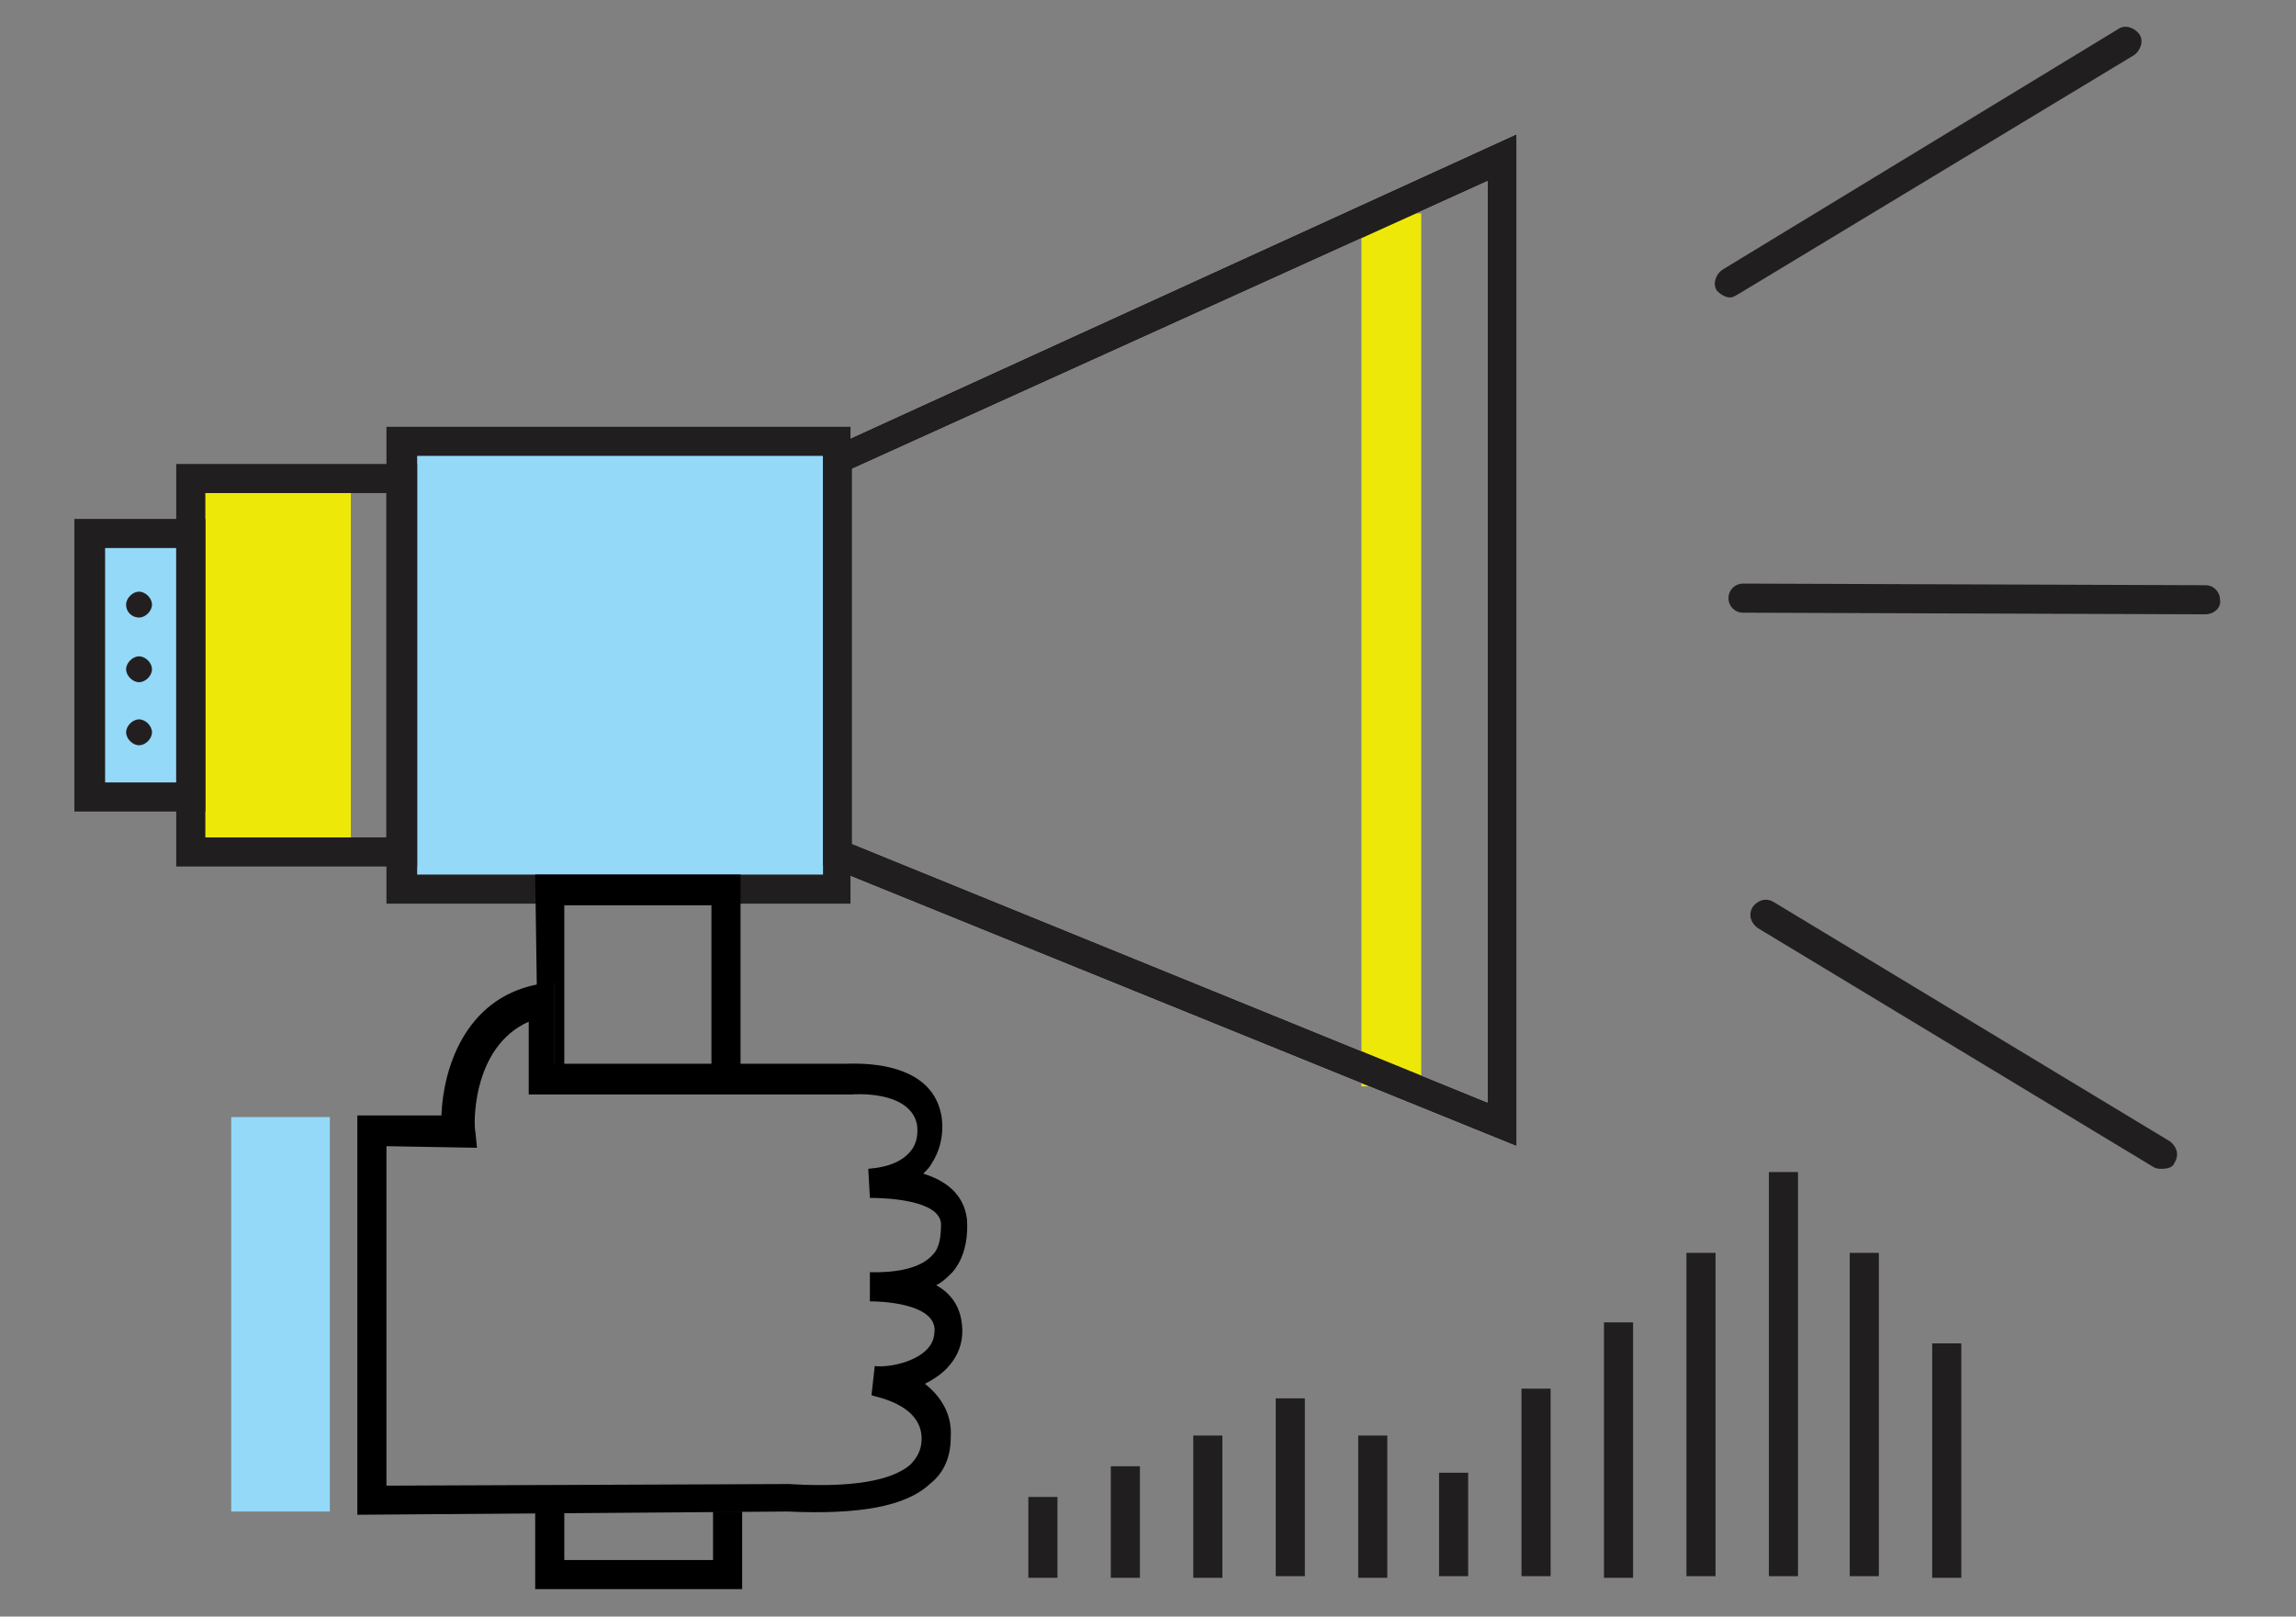 <?xml version="1.0" encoding="utf-8"?>
<!-- Generator: Adobe Illustrator 20.0.0, SVG Export Plug-In . SVG Version: 6.00 Build 0)  -->
<svg version="1.1" id="Layer_1" xmlns="http://www.w3.org/2000/svg" xmlns:xlink="http://www.w3.org/1999/xlink" x="0px" y="0px"
	 viewBox="0 0 142 100" style="enable-background:new 0 0 142 100;" xml:space="preserve">
<rect x="0" y="0" width="142" height="100" fill="#808080" stroke="none"/>
<style type="text/css">
	.st0{fill:#F15B4A;}
	.st1{clip-path:url(#SVGID_2_);}
	.st2{fill:#FCF7E9;}
	.st3{fill:#C7C4BC;}
	.st4{clip-path:url(#SVGID_4_);}
	.st5{fill:#FFFFFF;}
	.st6{fill:#EDC393;}
	.st7{fill:#B1B3B6;}
	.st8{fill:#333132;}
	.st9{fill:#4F341A;}
	.st10{fill:#2A160C;}
	.st11{fill:#452B13;}
	.st12{fill:#4D4E4A;}
	.st13{fill:#3E3B3A;}
	.st14{opacity:0.5;fill:#8F8C86;}
	.st15{opacity:0.5;clip-path:url(#SVGID_6_);fill:#8F8C86;}
	.st16{fill:#F37223;}
	.st17{fill:#BF5A28;}
	.st18{fill:#DAB17C;}
	.st19{fill:#F89420;}
	.st20{fill:url(#SVGID_7_);}
	.st21{fill:#FDBE14;}
	.st22{fill:#F2F2F2;}
	.st23{clip-path:url(#SVGID_9_);}
	.st24{fill:#06BDCD;}
	.st25{opacity:0.5;clip-path:url(#SVGID_9_);}
	.st26{fill:#8F8C86;}
	.st27{fill:#79BEC0;}
	.st28{opacity:0.5;fill:#FFFFFF;}
	.st29{clip-path:url(#SVGID_11_);}
	.st30{fill:#C5DA4E;}
	.st31{fill:#A3BD3D;}
	.st32{fill:#6AB352;}
	.st33{fill:#5A462C;}
	.st34{fill:#D4E172;}
	.st35{fill:#ECEC83;}
	.st36{fill:#C2E1F1;}
	.st37{fill:#8BA3B0;}
	.st38{fill:#8FC640;}
	.st39{fill:#72A441;}
	.st40{fill:#976339;}
	.st41{fill:#7A4F2A;}
	
		.st42{fill:none;stroke:#FFFFFF;stroke-width:0.771;stroke-linecap:round;stroke-linejoin:round;stroke-miterlimit:10;stroke-dasharray:4.626;}
	
		.st43{fill:none;stroke:#FFFFFF;stroke-width:0.694;stroke-linecap:round;stroke-linejoin:round;stroke-miterlimit:10;stroke-dasharray:4.162;}
	.st44{fill:#D46528;}
	.st45{fill:#F3F1E6;}
	.st46{fill:#D4D2C3;}
	.st47{clip-path:url(#SVGID_25_);}
	.st48{fill:#EEE809;}
	.st49{fill:#94D9F8;}
	.st50{fill:#211E1F;}
	.st51{fill:#231F20;}
	.st52{fill:#F7941F;}
	.st53{fill:#47B77B;}
	.st54{fill:#221F1F;}
	.st55{fill:#F5EB0E;}
	.st56{fill:#EBE70E;}
	.st57{fill:url(#);}
	.st58{fill:none;stroke:url(#);stroke-miterlimit:10;}
	.st59{fill:#F7941D;}
	.st60{fill:#45B97C;}
	.st61{fill:none;stroke:#010101;stroke-miterlimit:10;}
	.st62{fill:#010101;}
	.st63{fill:#4BC3C9;}
	.st64{fill:#DD1D4F;}
	.st65{fill:none;stroke:#231F20;stroke-width:0.963;stroke-linecap:round;stroke-linejoin:round;stroke-miterlimit:10;}
	.st66{fill:none;stroke:url(#);stroke-width:0.69;stroke-miterlimit:10;}
	.st67{fill:#FBAA19;}
	.st68{fill:none;stroke:#221F1F;stroke-width:0.869;stroke-miterlimit:10;}
	.st69{fill:none;stroke:#221F1F;stroke-width:0.857;stroke-miterlimit:10;}
	.st70{fill:none;stroke:url(#);stroke-width:0.77;stroke-miterlimit:10;}
	.st71{fill:none;stroke:#221F1F;stroke-width:0.803;stroke-miterlimit:10;}
	.st72{fill:#FFFFFF;stroke:url(#);stroke-width:0.69;stroke-miterlimit:10;}
	.st73{fill:none;stroke:url(#);stroke-width:0.46;stroke-miterlimit:10;}
	.st74{fill:none;stroke:#79BEC0;stroke-width:2.3;stroke-miterlimit:10;}
	.st75{fill:#C9E9E6;}
	.st76{fill:#E5EFF5;}
	.st77{fill:#0A3655;}
	.st78{fill:none;stroke:#79BEC0;stroke-width:1.282;stroke-miterlimit:10;}
	.st79{fill:none;stroke:#F15B4A;stroke-miterlimit:10;}
	.st80{fill:none;stroke:#F15B4A;stroke-width:2;stroke-linecap:round;stroke-linejoin:round;stroke-miterlimit:10;}
	.st81{fill:#FFFFFF;stroke:#F15B4A;stroke-miterlimit:10;}
</style>
<rect x="11.8" y="30.2" class="st48" width="9.9" height="22.4"/>
<rect x="5.6" y="33" class="st49" width="6.2" height="16.3"/>
<g>
	<path class="st5" d="M50.9,53.5l42.9,17.4V8.3L50.9,27.9V53.5z M52.7,29L92,11.2v57L52.7,52.2V29z"/>
</g>
<rect x="84.2" y="13.2" class="st48" width="3.7" height="54"/>
<rect x="14.3" y="69.1" class="st49" width="6.1" height="24.4"/>
<rect x="24.9" y="27.3" class="st49" width="26.9" height="27.7"/>
<path class="st50" d="M25.8,53.6H10.9V28.7h14.9V53.6z M12.7,51.8h11.2V30.5H12.7V51.8z"/>
<path class="st50" d="M12.7,50.2H4.6V32.1h8.1V50.2z M6.5,48.4h4.4V33.9H6.5V48.4z"/>
<path class="st50" d="M93.8,70.9L50.9,53.5V27.9L93.8,8.3V70.9z M52.7,52.2L92,68.2v-57L52.7,29V52.2z"/>
<path class="st50" d="M107,18.4c-0.3,0-0.6-0.2-0.8-0.4c-0.3-0.4-0.1-1,0.3-1.3L131,1.8c0.4-0.3,1-0.1,1.3,0.3
	c0.3,0.4,0.1,1-0.3,1.3l-24.5,14.8C107.3,18.3,107.2,18.4,107,18.4z"/>
<path class="st50" d="M136.4,38L136.4,38l-28.6-0.1c-0.5,0-0.9-0.4-0.9-0.9c0-0.5,0.4-0.9,0.9-0.9h0l28.6,0.1c0.5,0,0.9,0.4,0.9,0.9
	C137.4,37.6,136.9,38,136.4,38z"/>
<path class="st50" d="M133.7,72.3c-0.2,0-0.3,0-0.5-0.1l-24.5-14.8c-0.4-0.3-0.6-0.8-0.3-1.3c0.3-0.4,0.8-0.6,1.3-0.3l24.5,14.8
	c0.4,0.3,0.6,0.8,0.3,1.3C134.4,72.2,134.1,72.3,133.7,72.3z"/>
<g>
	<path class="st51" d="M7.8,37.4L7.8,37.4c0-0.4,0.4-0.8,0.8-0.8l0,0c0.4,0,0.8,0.4,0.8,0.8l0,0c0,0.4-0.4,0.8-0.8,0.8l0,0
		C8.2,38.2,7.8,37.9,7.8,37.4z"/>
	<path class="st51" d="M7.8,41.4L7.8,41.4c0-0.4,0.4-0.8,0.8-0.8l0,0c0.4,0,0.8,0.4,0.8,0.8v0c0,0.4-0.4,0.8-0.8,0.8l0,0
		C8.2,42.2,7.8,41.8,7.8,41.4z"/>
	<path class="st51" d="M7.8,45.3L7.8,45.3c0-0.4,0.4-0.8,0.8-0.8l0,0c0.4,0,0.8,0.4,0.8,0.8l0,0c0,0.4-0.4,0.8-0.8,0.8l0,0
		C8.2,46.1,7.8,45.7,7.8,45.3z"/>
</g>
<path class="st50" d="M52.7,55.9H23.9V26.4h28.7V55.9z M25.8,54.1h25.1V28.2H25.8V54.1z"/>
<g>
	<rect x="63.6" y="92.6" class="st50" width="1.8" height="5"/>
	<rect x="68.7" y="90.7" class="st50" width="1.8" height="6.9"/>
	<rect x="73.8" y="88.8" class="st50" width="1.8" height="8.8"/>
	<rect x="78.9" y="86.5" class="st50" width="1.8" height="11"/>
	<rect x="84" y="88.8" class="st50" width="1.8" height="8.8"/>
	<rect x="89" y="91.1" class="st50" width="1.8" height="6.4"/>
	<rect x="94.1" y="85.9" class="st50" width="1.8" height="11.6"/>
	<rect x="99.2" y="81.8" class="st50" width="1.8" height="15.8"/>
	<rect x="104.3" y="77.5" class="st50" width="1.8" height="20"/>
	<rect x="109.4" y="72.5" class="st50" width="1.8" height="25"/>
	<rect x="114.4" y="77.5" class="st50" width="1.8" height="20"/>
	<rect x="119.5" y="83.1" class="st50" width="1.8" height="14.5"/>
</g>
<g>
	<path d="M22.1,93.7V69h5.2c0.1-2.8,1.4-7.2,5.9-8.1l1.1-0.2v5.1l18,0c0.6,0,5.2-0.3,5.9,3.1c0,0,0.4,1.6-0.6,3.1
		c-0.1,0.2-0.3,0.4-0.5,0.6c1.3,0.4,2.5,1.2,2.7,2.8c0.1,1.3-0.2,2.5-0.9,3.3c-0.3,0.3-0.6,0.6-1,0.8c0.9,0.5,1.5,1.3,1.6,2.5
		c0.1,1.1-0.3,2-1,2.7c-0.4,0.4-0.9,0.7-1.3,0.9c0.9,0.7,1.7,1.8,1.6,3.3c0,1.2-0.4,2.2-1.3,2.9c-1.5,1.4-4.4,1.9-8.8,1.7L22.1,93.7
		z M23.9,70.9v21l24.9-0.1c4.8,0.3,6.7-0.5,7.5-1.2c0.4-0.4,0.7-0.9,0.7-1.6c0-2.2-3-2.6-3.1-2.7l0.2-1.8c0.8,0.1,2.4-0.2,3.2-1
		c0.4-0.4,0.5-0.8,0.5-1.3c-0.1-1.6-3.4-1.7-3.9-1.7c0,0-0.1,0-0.1,0l0-1.8c0.1,0,0.2,0,0.3,0c1.8,0,3-0.4,3.6-1.1
		c0.4-0.4,0.5-1.1,0.5-1.9c-0.1-1.5-3.5-1.6-4.4-1.6l-0.1-1.8c1.3-0.1,2.2-0.5,2.7-1.2c0.5-0.7,0.3-1.6,0.3-1.6
		c-0.5-2.1-4-1.8-4-1.8l-0.1,0l-19.9,0v-4.5c-3.6,1.6-3.4,6.6-3.3,6.8l0.1,1L23.9,70.9z"/>
	<path d="M33.2,61l1.1-0.2v5.1l0.6,0v-9.9h9.1v9.9l1.8,0V54.1H33.1L33.2,61C33.1,61,33.2,61,33.2,61z"/>
	<polygon points="44.1,93.5 44.1,96.5 34.9,96.5 34.9,93.6 33.1,93.6 33.1,98.3 45.9,98.3 45.9,93.5 	"/>
</g>
</svg>
